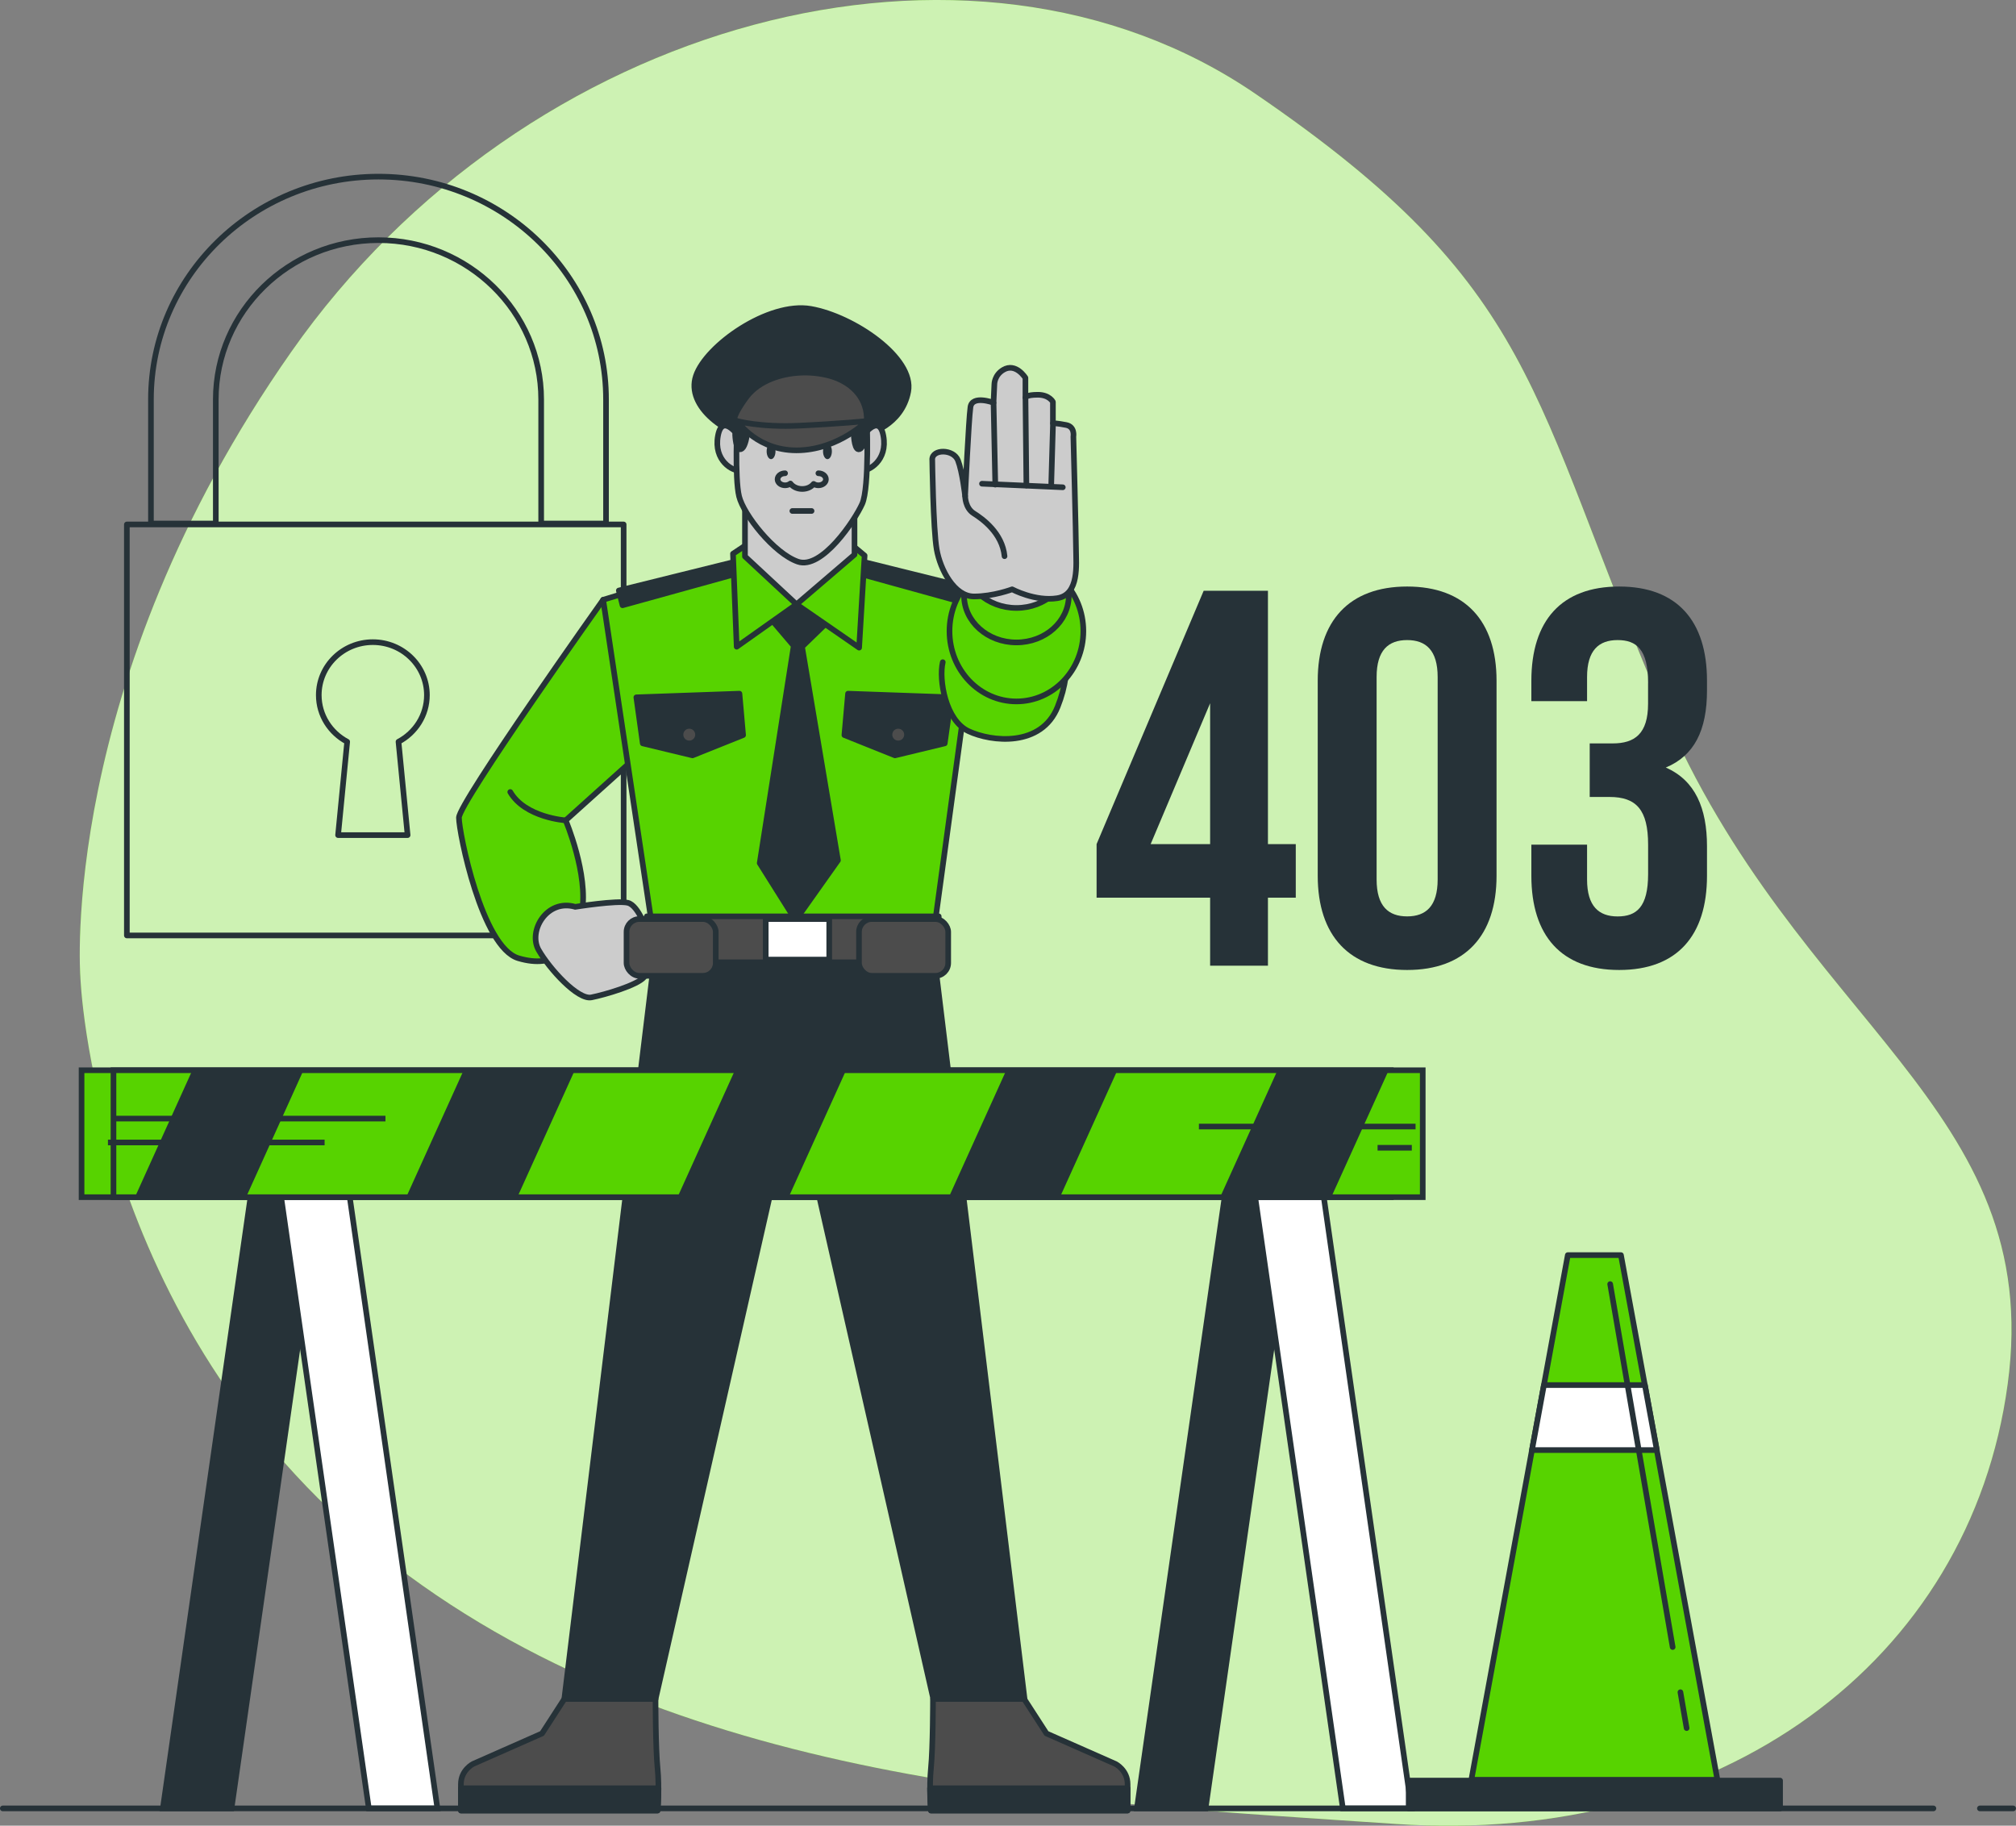 <?xml version="1.0" encoding="UTF-8"?>
<svg xmlns="http://www.w3.org/2000/svg" viewBox="0 0 418.72 379.13">
    <rect x="0" y="0" width="418.72" height="379.13" fill="#808080" stroke="none"/>
    <g id="a" data-name="Background Simple">
        <g>
            <path
                d="m16.69,202.77s2.32,72.01,62.43,120.01c60.11,48,143.41,51.43,210.84,55.99,67.43,4.56,119.23-33.61,127.03-91.32,7.81-57.7-43.72-74.64-71.68-140.33-27.96-65.69-25.47-87.28-84.62-127.68C201.55-20.96,109.01,3.85,60.5,73.06,11.98,142.27,16.69,202.77,16.69,202.77Z"
                style="fill: #57d300;"/>
            <path
                d="m16.69,202.77s2.32,72.01,62.43,120.01c60.11,48,143.41,51.43,210.84,55.99,67.43,4.56,119.23-33.61,127.03-91.32,7.81-57.7-43.72-74.64-71.68-140.33-27.96-65.69-25.47-87.28-84.62-127.68C201.55-20.96,109.01,3.85,60.5,73.06,11.98,142.27,16.69,202.77,16.69,202.77Z"
                style="fill: #fff; opacity: .7;"/>
        </g>
    </g>
    <g id="b" data-name="Padlock">
        <g>
            <path
                d="m44.82,108.72v-25.77c0-18.24,15.16-33.08,33.79-33.08s33.79,14.84,33.79,33.08v25.77h13.47v-25.77c0-25.51-21.2-46.27-47.26-46.27s-47.26,20.76-47.26,46.27v25.77h13.47Z"
                style="fill: none; stroke: #263238; stroke-linecap: round; stroke-linejoin: round; stroke-width: 1.17px;"/>
            <rect x="26.35" y="108.91" width="103.18" height="85.35"
                  style="fill: none; stroke: #263238; stroke-linecap: round; stroke-linejoin: round; stroke-width: 1.17px;"/>
            <path
                d="m88.67,144.35c0-6.07-5.03-11-11.23-11s-11.23,4.92-11.23,11c0,4.18,2.39,7.82,5.9,9.68l-1.89,19.39h14.44l-1.89-19.39c3.51-1.86,5.9-5.5,5.9-9.68Z"
                style="fill: none; stroke: #263238; stroke-linecap: round; stroke-linejoin: round; stroke-width: 1.17px;"/>
        </g>
    </g>
    <g id="c" data-name="Character">
        <g>
            <polygon
                points="193.85 197.03 168.16 195.34 168.16 194.92 165.01 195.13 161.85 194.92 161.85 195.34 136.16 197.03 117.21 352.82 136.16 352.82 164.37 228.61 165.64 228.61 193.85 352.82 212.8 352.82 193.85 197.03"
                style="fill: #263238; stroke: #263238; stroke-linecap: round; stroke-linejoin: round; stroke-width: 1.17px;"/>
            <g>
                <path
                    d="m117.21,352.82l-4.63,7.16-14.32,6.32s-2.53,1.26-2.53,4.21v5.47h40.84s.42-4.63,0-8.84c-.42-4.21-.42-14.32-.42-14.32h-18.95Z"
                    style="fill: #4c4c4c; stroke: #263238; stroke-linecap: round; stroke-linejoin: round; stroke-width: 1.17px;"/>
                <path d="m95.74,371.35v4.63h40.84s.18-2.04.19-4.63h-41.03Z"
                      style="fill: #263238; stroke: #263238; stroke-linecap: round; stroke-linejoin: round; stroke-width: 1.17px;"/>
            </g>
            <g>
                <path
                    d="m212.72,352.82l4.63,7.16,14.32,6.32s2.53,1.26,2.53,4.21v5.47h-40.84s-.42-4.63,0-8.84c.42-4.21.42-14.32.42-14.32h18.95Z"
                    style="fill: #4c4c4c; stroke: #263238; stroke-linecap: round; stroke-linejoin: round; stroke-width: 1.17px;"/>
                <path d="m234.19,371.35v4.63h-40.84s-.18-2.04-.19-4.63h41.03Z"
                      style="fill: #263238; stroke: #263238; stroke-linecap: round; stroke-linejoin: round; stroke-width: 1.17px;"/>
            </g>
            <path
                d="m125.28,124.55s-29.96,42.16-29.96,45.25,4.77,26.95,12.35,29.19c7.58,2.25,11.79-1.68,13.19-9.54,1.4-7.86-3.37-19.09-3.37-19.09l14.04-12.63-6.25-33.18Z"
                style="fill: #57d300; stroke: #263238; stroke-linecap: round; stroke-linejoin: round; stroke-width: 1.17px;"/>
            <path
                d="m119.46,188.32s8.7-1.4,10.95-.84c2.25.56,3.93,5.89,3.93,5.89,0,0,.84,7.86-.56,9.54-1.4,1.68-8.14,3.65-10.95,4.21-2.81.56-8.7-5.9-10.95-9.83-2.25-3.93,1.68-10.67,7.58-8.98Z"
                style="fill: #ccc; stroke: #263238; stroke-linecap: round; stroke-linejoin: round; stroke-width: 1.17px;"/>
            <polygon
                points="131.59 122.63 125.28 124.55 135.22 190.89 194.3 190.89 203.29 124.93 195.26 121.87 165.63 115.37 131.59 122.63"
                style="fill: #57d300; stroke: #263238; stroke-linecap: round; stroke-linejoin: round; stroke-width: 1.17px;"/>
            <g>
                <polygon points="197.56 144.81 196.22 154.37 185.89 156.86 175.38 152.65 176.14 144.05 197.56 144.81"
                         style="fill: #263238; stroke: #263238; stroke-linecap: round; stroke-linejoin: round; stroke-width: 1.17px;"/>
                <path d="m184.74,152.56c0-1,.81-1.82,1.82-1.82s1.82.81,1.82,1.82-.81,1.82-1.82,1.82-1.82-.81-1.82-1.82Z"
                      style="fill: #4c4c4c; stroke: #263238; stroke-linecap: round; stroke-linejoin: round; stroke-width: 1.17px;"/>
            </g>
            <polygon
                points="159.32 127.61 164.86 134.11 157.79 179.23 165.24 191.08 174.04 178.66 166.58 134.3 172.89 128.18 166.2 119.58 159.32 127.61"
                style="fill: #263238; stroke: #263238; stroke-linecap: round; stroke-linejoin: round; stroke-width: 1.17px;"/>
            <polygon points="153.96 116.33 128.53 122.63 129.3 125.69 154.15 118.81 153.96 116.33"
                     style="fill: #263238; stroke: #263238; stroke-linecap: round; stroke-linejoin: round; stroke-width: 1.17px;"/>
            <polygon points="174.8 115.56 200.23 121.87 199.47 124.93 174.61 118.05 174.8 115.56"
                     style="fill: #263238; stroke: #263238; stroke-linecap: round; stroke-linejoin: round; stroke-width: 1.17px;"/>
            <path
                d="m200.23,121.87s9.62,2.17,15.51,5.54c5.9,3.37,7.3,10.95,3.93,19.37-3.37,8.42-13.75,7.3-18.53,5.05-4.77-2.25-6.18-10.67-5.33-14.32"
                style="fill: #57d300; stroke: #263238; stroke-linecap: round; stroke-linejoin: round; stroke-width: 1.17px;"/>
            <polygon
                points="155.11 113.08 152.24 114.99 153.01 134.3 165.43 125.5 178.44 134.49 179.58 115.37 176.14 112.5 155.11 113.08"
                style="fill: #57d300; stroke: #263238; stroke-linecap: round; stroke-linejoin: round; stroke-width: 1.17px;"/>
            <g>
                <path
                    d="m180.23,90.11s7.06-1.72,8.4-8.78c1.34-7.06-11.45-15.65-20.23-17.18-8.78-1.53-21.76,7.63-23.86,13.93-2.1,6.3,6.11,12.6,14.89,13.93,8.78,1.34,20.8-1.91,20.8-1.91Z"
                    style="fill: #263238; stroke: #263238; stroke-linecap: round; stroke-linejoin: round; stroke-width: 1.17px;"/>
                <path d="m153.89,91.25s-3.82-5.92-4.77-.76c-.95,5.15,3.05,7.44,4.77,7.25,1.72-.19,0-6.49,0-6.49Z"
                      style="fill: #ccc; stroke: #263238; stroke-linecap: round; stroke-linejoin: round; stroke-width: 1.17px;"/>
                <path d="m178.7,91.25s3.82-5.92,4.77-.76c.95,5.15-3.05,7.44-4.77,7.25-1.72-.19,0-6.49,0-6.49Z"
                      style="fill: #ccc; stroke: #263238; stroke-linecap: round; stroke-linejoin: round; stroke-width: 1.17px;"/>
                <polygon points="154.73 102.94 154.73 115.56 165.43 125.5 177.48 115.18 177.48 103.32 154.73 102.94"
                         style="fill: #ccc; stroke: #263238; stroke-linecap: round; stroke-linejoin: round; stroke-width: 1.17px;"/>
                <g>
                    <path
                        d="m153.13,87.44s-.57,11.83.38,15.65,7.25,11.83,12.21,13.55c4.96,1.72,11.83-8.59,13.36-12.02,1.53-3.44.95-17.94.95-17.94,0,0-2.1-4.96-6.3-6.49-4.2-1.53-17.18-4.2-20.61,7.25Z"
                        style="fill: #ccc; stroke: #263238; stroke-linecap: round; stroke-linejoin: round; stroke-width: 1.17px;"/>
                    <g>
                        <path d="m161.07,93.72c0,.9-.41,1.63-.92,1.63s-.92-.73-.92-1.63.41-1.63.92-1.63.92.73.92,1.63Z"
                              style="fill: #263238;"/>
                        <path d="m172.78,93.72c0,.9-.41,1.63-.92,1.63s-.92-.73-.92-1.63.41-1.63.92-1.63.92.73.92,1.63Z"
                              style="fill: #263238;"/>
                        <path
                            d="m163.06,98.28c-.86,0-1.56.56-1.56,1.25s.7,1.25,1.56,1.25c.43,0,.83-.14,1.11-.37.49.67,1.4,1.13,2.44,1.13s1.88-.42,2.38-1.05c.27.18.61.29.99.29.86,0,1.56-.56,1.56-1.25s-.7-1.25-1.56-1.25"
                            style="fill: #ccc; stroke: #263238; stroke-linecap: round; stroke-linejoin: round; stroke-width: 1.17px;"/>
                        <line x1="164.57" y1="106.11" x2="168.56" y2="106.11"
                              style="fill: #ccc; stroke: #263238; stroke-linecap: round; stroke-linejoin: round; stroke-width: 1.17px;"/>
                    </g>
                </g>
                <path d="m152.69,90.31s.14,3.83,1.42,2.84c1.28-.99,1.7-7.52.57-8.37-1.14-.85-1.99,3.55-1.99,5.54Z"
                      style="fill: #263238; stroke: #263238; stroke-linecap: round; stroke-linejoin: round; stroke-width: 1.17px;"/>
                <path d="m177.33,90.31s.14,3.83,1.42,2.84c1.28-.99,1.7-7.52.57-8.37-1.14-.85-1.99,3.55-1.99,5.54Z"
                      style="fill: #263238; stroke: #263238; stroke-linecap: round; stroke-linejoin: round; stroke-width: 1.17px;"/>
                <path
                    d="m152.69,87.19s.43.34.42.52c1.85,1,6.1,2.84,12.98,3.21,5.91.32,10.97-1.78,13.97-3.43-.02-.52-.03-.82-.03-.82-.17-4.47-3.5-7.45-7.61-8.6-3.93-1.09-8.44-.91-12.24.61-1.96.79-3.75,1.97-5.06,3.65-.44.56-3.13,4.3-2.43,4.85Z"
                    style="fill: #4c4c4c; stroke: #263238; stroke-linecap: round; stroke-linejoin: round; stroke-width: 1.17px;"/>
                <path
                    d="m153.13,87.44s4.77,1.34,12.98.95c8.21-.38,13.92-.95,13.92-.95,0,0-5.6,5.68-13.8,6.06-8.87.41-13.09-6.06-13.09-6.06Z"
                    style="fill: #4c4c4c; stroke: #263238; stroke-linecap: round; stroke-linejoin: round; stroke-width: 1.17px;"/>
            </g>
            <g>
                <polygon points="132.17 144.81 133.5 154.37 143.83 156.86 154.34 152.65 153.58 144.05 132.17 144.81"
                         style="fill: #263238; stroke: #263238; stroke-linecap: round; stroke-linejoin: round; stroke-width: 1.17px;"/>
                <path d="m144.98,152.56c0-1-.81-1.82-1.82-1.82s-1.82.81-1.82,1.82.81,1.82,1.82,1.82,1.82-.81,1.82-1.82Z"
                      style="fill: #4c4c4c; stroke: #263238; stroke-linecap: round; stroke-linejoin: round; stroke-width: 1.17px;"/>
            </g>
            <rect x="134.34" y="190.29" width="60.63" height="9.54"
                  style="fill: #4c4c4c; stroke: #263238; stroke-linecap: round; stroke-linejoin: round; stroke-width: 1.17px;"/>
            <rect x="130.13" y="190.85" width="18.53" height="11.79" rx="2.67" ry="2.67"
                  style="fill: #4c4c4c; stroke: #263238; stroke-linecap: round; stroke-linejoin: round; stroke-width: 1.17px;"/>
            <rect x="178.41" y="190.85" width="18.53" height="11.79" rx="2.67" ry="2.67"
                  style="fill: #4c4c4c; stroke: #263238; stroke-linecap: round; stroke-linejoin: round; stroke-width: 1.17px;"/>
            <rect x="159.04" y="190.85" width="13.19" height="8.42"
                  style="fill: #fff; stroke: #263238; stroke-linecap: round; stroke-linejoin: round; stroke-width: 1.17px;"/>
            <path d="m117.49,170.36s-8.42-.56-11.51-5.89"
                  style="fill: none; stroke: #263238; stroke-linecap: round; stroke-linejoin: round; stroke-width: 1.17px;"/>
            <ellipse cx="211.11" cy="131.06" rx="13.9" ry="14.6"
                     style="fill: #57d300; stroke: #263238; stroke-linecap: round; stroke-linejoin: round; stroke-width: 1.17px;"/>
            <ellipse cx="211.11" cy="123.66" rx="10.88" ry="9.75"
                     style="fill: #57d300; stroke: #263238; stroke-linecap: round; stroke-linejoin: round; stroke-width: 1.17px;"/>
            <g>
                <ellipse cx="211.11" cy="116.5" rx="10.88" ry="9.75"
                         style="fill: #ccc; stroke: #263238; stroke-linecap: round; stroke-linejoin: round; stroke-width: 1.17px;"/>
                <g>
                    <path
                        d="m193.63,95.47s.18,14.38.92,18.62c.74,4.24,3.69,9.77,7.74,9.77s7.93-1.48,7.93-1.48c0,0,4.79,2.58,9.4,1.84,4.61-.74,3.87-7.19,3.87-9.96s-.55-23.6-.55-23.6c0,0,.37-2.03-1.48-2.4-1.84-.37-2.77-.37-2.77-.37v-4.43s-.74-1.48-3.13-1.48-2.58.55-2.58.55v-4.06s-1.99-3.23-4.61-1.66c-1.84,1.11-1.84,2.95-1.84,2.95l-.18,3.87s-4.43-1.66-4.79.92c-.37,2.58-1.11,18.44-1.11,18.44,0,0-.55-4.98-1.48-7.38-.92-2.4-5.35-2.4-5.35-.18Z"
                        style="fill: #ccc; stroke: #263238; stroke-linecap: round; stroke-linejoin: round; stroke-width: 1.17px;"/>
                    <line x1="206.36" y1="83.67" x2="206.72" y2="100.64"
                          style="fill: none; stroke: #263238; stroke-linecap: round; stroke-linejoin: round; stroke-width: 1.17px;"/>
                    <line x1="212.99" y1="82.57" x2="213.18" y2="100.82"
                          style="fill: none; stroke: #263238; stroke-linecap: round; stroke-linejoin: round; stroke-width: 1.17px;"/>
                    <line x1="218.71" y1="87.91" x2="218.34" y2="100.64"
                          style="fill: none; stroke: #263238; stroke-linecap: round; stroke-linejoin: round; stroke-width: 1.17px;"/>
                    <line x1="203.96" y1="100.45" x2="220.74" y2="101.19"
                          style="fill: none; stroke: #263238; stroke-linecap: round; stroke-linejoin: round; stroke-width: 1.17px;"/>
                </g>
                <path d="m200.46,103.03s-.02,2.45,1.8,3.59c1.82,1.14,5.92,4.1,6.38,8.88"
                      style="fill: none; stroke: #263238; stroke-linecap: round; stroke-linejoin: round; stroke-width: 1.17px;"/>
            </g>
        </g>
    </g>
    <g id="d" data-name="Text">
        <g>
            <path
                d="m227.76,175.29l22.24-52.61h13.35v52.61h5.78v11.12h-5.78v14.13h-12.01v-14.13h-23.58v-11.12Zm23.58,0v-29.25l-12.35,29.25h12.35Z"
                style="fill: #263238;"/>
            <path
                d="m273.69,141.37c0-12.46,6.56-19.57,18.57-19.57s18.57,7.12,18.57,19.57v40.49c0,12.46-6.56,19.57-18.57,19.57s-18.57-7.12-18.57-19.57v-40.49Zm12.23,41.26c0,5.56,2.45,7.67,6.34,7.67s6.34-2.11,6.34-7.67v-42.04c0-5.56-2.45-7.67-6.34-7.67s-6.34,2.11-6.34,7.67v42.04Z"
                style="fill: #263238;"/>
            <path
                d="m342.31,141.82c0-7.01-2.45-8.9-6.34-8.9s-6.34,2.11-6.34,7.67v5.01h-11.57v-4.23c0-12.46,6.23-19.57,18.24-19.57s18.24,7.12,18.24,19.57v2c0,8.34-2.67,13.57-8.56,16.02,6.12,2.67,8.56,8.45,8.56,16.35v6.12c0,12.46-6.23,19.57-18.24,19.57s-18.24-7.12-18.24-19.57v-6.45h11.57v7.23c0,5.56,2.45,7.67,6.34,7.67s6.34-1.89,6.34-8.79v-6.12c0-7.23-2.45-9.9-8.01-9.9h-4.12v-11.12h4.78c4.56,0,7.34-2,7.34-8.23v-4.34Z"
                style="fill: #263238;"/>
        </g>
    </g>
    <g id="e" data-name="Security Barrier">
        <g>
            <g>
                <polygon points="48.08 375.54 33.83 375.54 52.83 243.02 67.09 243.02 48.08 375.54"
                         style="fill: #263238; stroke: #263238; stroke-miterlimit: 10; stroke-width: 1.17px;"/>
                <polygon points="76.6 375.54 90.85 375.54 71.84 243.02 57.59 243.02 76.6 375.54"
                         style="fill: #fff; stroke: #263238; stroke-miterlimit: 10; stroke-width: 1.17px;"/>
            </g>
            <polygon points="250.39 375.54 236.14 375.54 255.15 243.02 269.4 243.02 250.39 375.54"
                     style="fill: #263238; stroke: #263238; stroke-miterlimit: 10; stroke-width: 1.17px;"/>
            <polygon points="278.91 375.54 293.16 375.54 274.15 243.02 259.9 243.02 278.91 375.54"
                     style="fill: #fff; stroke: #263238; stroke-miterlimit: 10; stroke-width: 1.17px;"/>
            <g>
                <rect x="16.94" y="222.25" width="271.93" height="26.36"
                      style="fill: #57d300; stroke: #263238; stroke-miterlimit: 10; stroke-width: 1.17px;"/>
                <rect x="23.57" y="222.25" width="271.93" height="26.36"
                      style="fill: #57d300; stroke: #263238; stroke-miterlimit: 10; stroke-width: 1.17px;"/>
                <g>
                    <polygon points="28.02 248.61 51.11 248.61 63.03 222.25 39.95 222.25 28.02 248.61"
                             style="fill: #263238;"/>
                    <polygon points="119.38 222.25 96.3 222.25 84.37 248.61 107.45 248.61 119.38 222.25"
                             style="fill: #263238;"/>
                    <polygon points="288.43 222.25 265.34 222.25 253.42 248.61 276.5 248.61 288.43 222.25"
                             style="fill: #263238;"/>
                    <polygon points="232.08 222.25 209 222.25 197.07 248.61 220.15 248.61 232.08 222.25"
                             style="fill: #263238;"/>
                    <polygon points="175.73 222.25 152.65 222.25 140.72 248.61 163.8 248.61 175.73 222.25"
                             style="fill: #263238;"/>
                </g>
                <g>
                    <line x1="294.01" y1="233.94" x2="249.01" y2="233.94"
                          style="fill: none; stroke: #263238; stroke-miterlimit: 10; stroke-width: 1.17px;"/>
                    <line x1="293.23" y1="238.35" x2="286.12" y2="238.35"
                          style="fill: none; stroke: #263238; stroke-miterlimit: 10; stroke-width: 1.17px;"/>
                    <line x1="22.42" y1="237.25" x2="67.42" y2="237.25"
                          style="fill: none; stroke: #263238; stroke-miterlimit: 10; stroke-width: 1.17px;"/>
                    <line x1="23.21" y1="232.29" x2="80.06" y2="232.29"
                          style="fill: none; stroke: #263238; stroke-miterlimit: 10; stroke-width: 1.17px;"/>
                </g>
            </g>
        </g>
        <g>
            <g>
                <rect x="292.58" y="369.76" width="77.14" height="5.79"
                      style="fill: #263238; stroke: #263238; stroke-linecap: round; stroke-linejoin: round; stroke-width: 1.17px;"/>
                <g>
                    <polygon points="356.7 369.59 305.6 369.59 325.63 260.64 336.67 260.64 356.7 369.59"
                             style="fill: #57d300; stroke: #263238; stroke-linecap: round; stroke-linejoin: round; stroke-width: 1.17px;"/>
                    <polygon points="318.19 301.13 344.12 301.13 341.64 287.63 320.67 287.63 318.19 301.13"
                             style="fill: #fff; stroke: #263238; stroke-linecap: round; stroke-linejoin: round; stroke-width: 1.17px;"/>
                </g>
            </g>
            <line x1="349.02" y1="351.41" x2="350.31" y2="358.86"
                  style="fill: #57d300; stroke: #263238; stroke-linecap: round; stroke-linejoin: round; stroke-width: 1.17px;"/>
            <line x1="334.43" y1="266.66" x2="347.41" y2="342.03"
                  style="fill: #57d300; stroke: #263238; stroke-linecap: round; stroke-linejoin: round; stroke-width: 1.17px;"/>
        </g>
    </g>
    <g id="f" data-name="Floor">
        <g>
            <line x1="411.22" y1="375.54" x2="418.13" y2="375.54"
                  style="fill: none; stroke: #263238; stroke-linecap: round; stroke-linejoin: round; stroke-width: 1.17px;"/>
            <line x1=".58" y1="375.54" x2="401.57" y2="375.54"
                  style="fill: none; stroke: #263238; stroke-linecap: round; stroke-linejoin: round; stroke-width: 1.17px;"/>
        </g>
    </g>
</svg>
